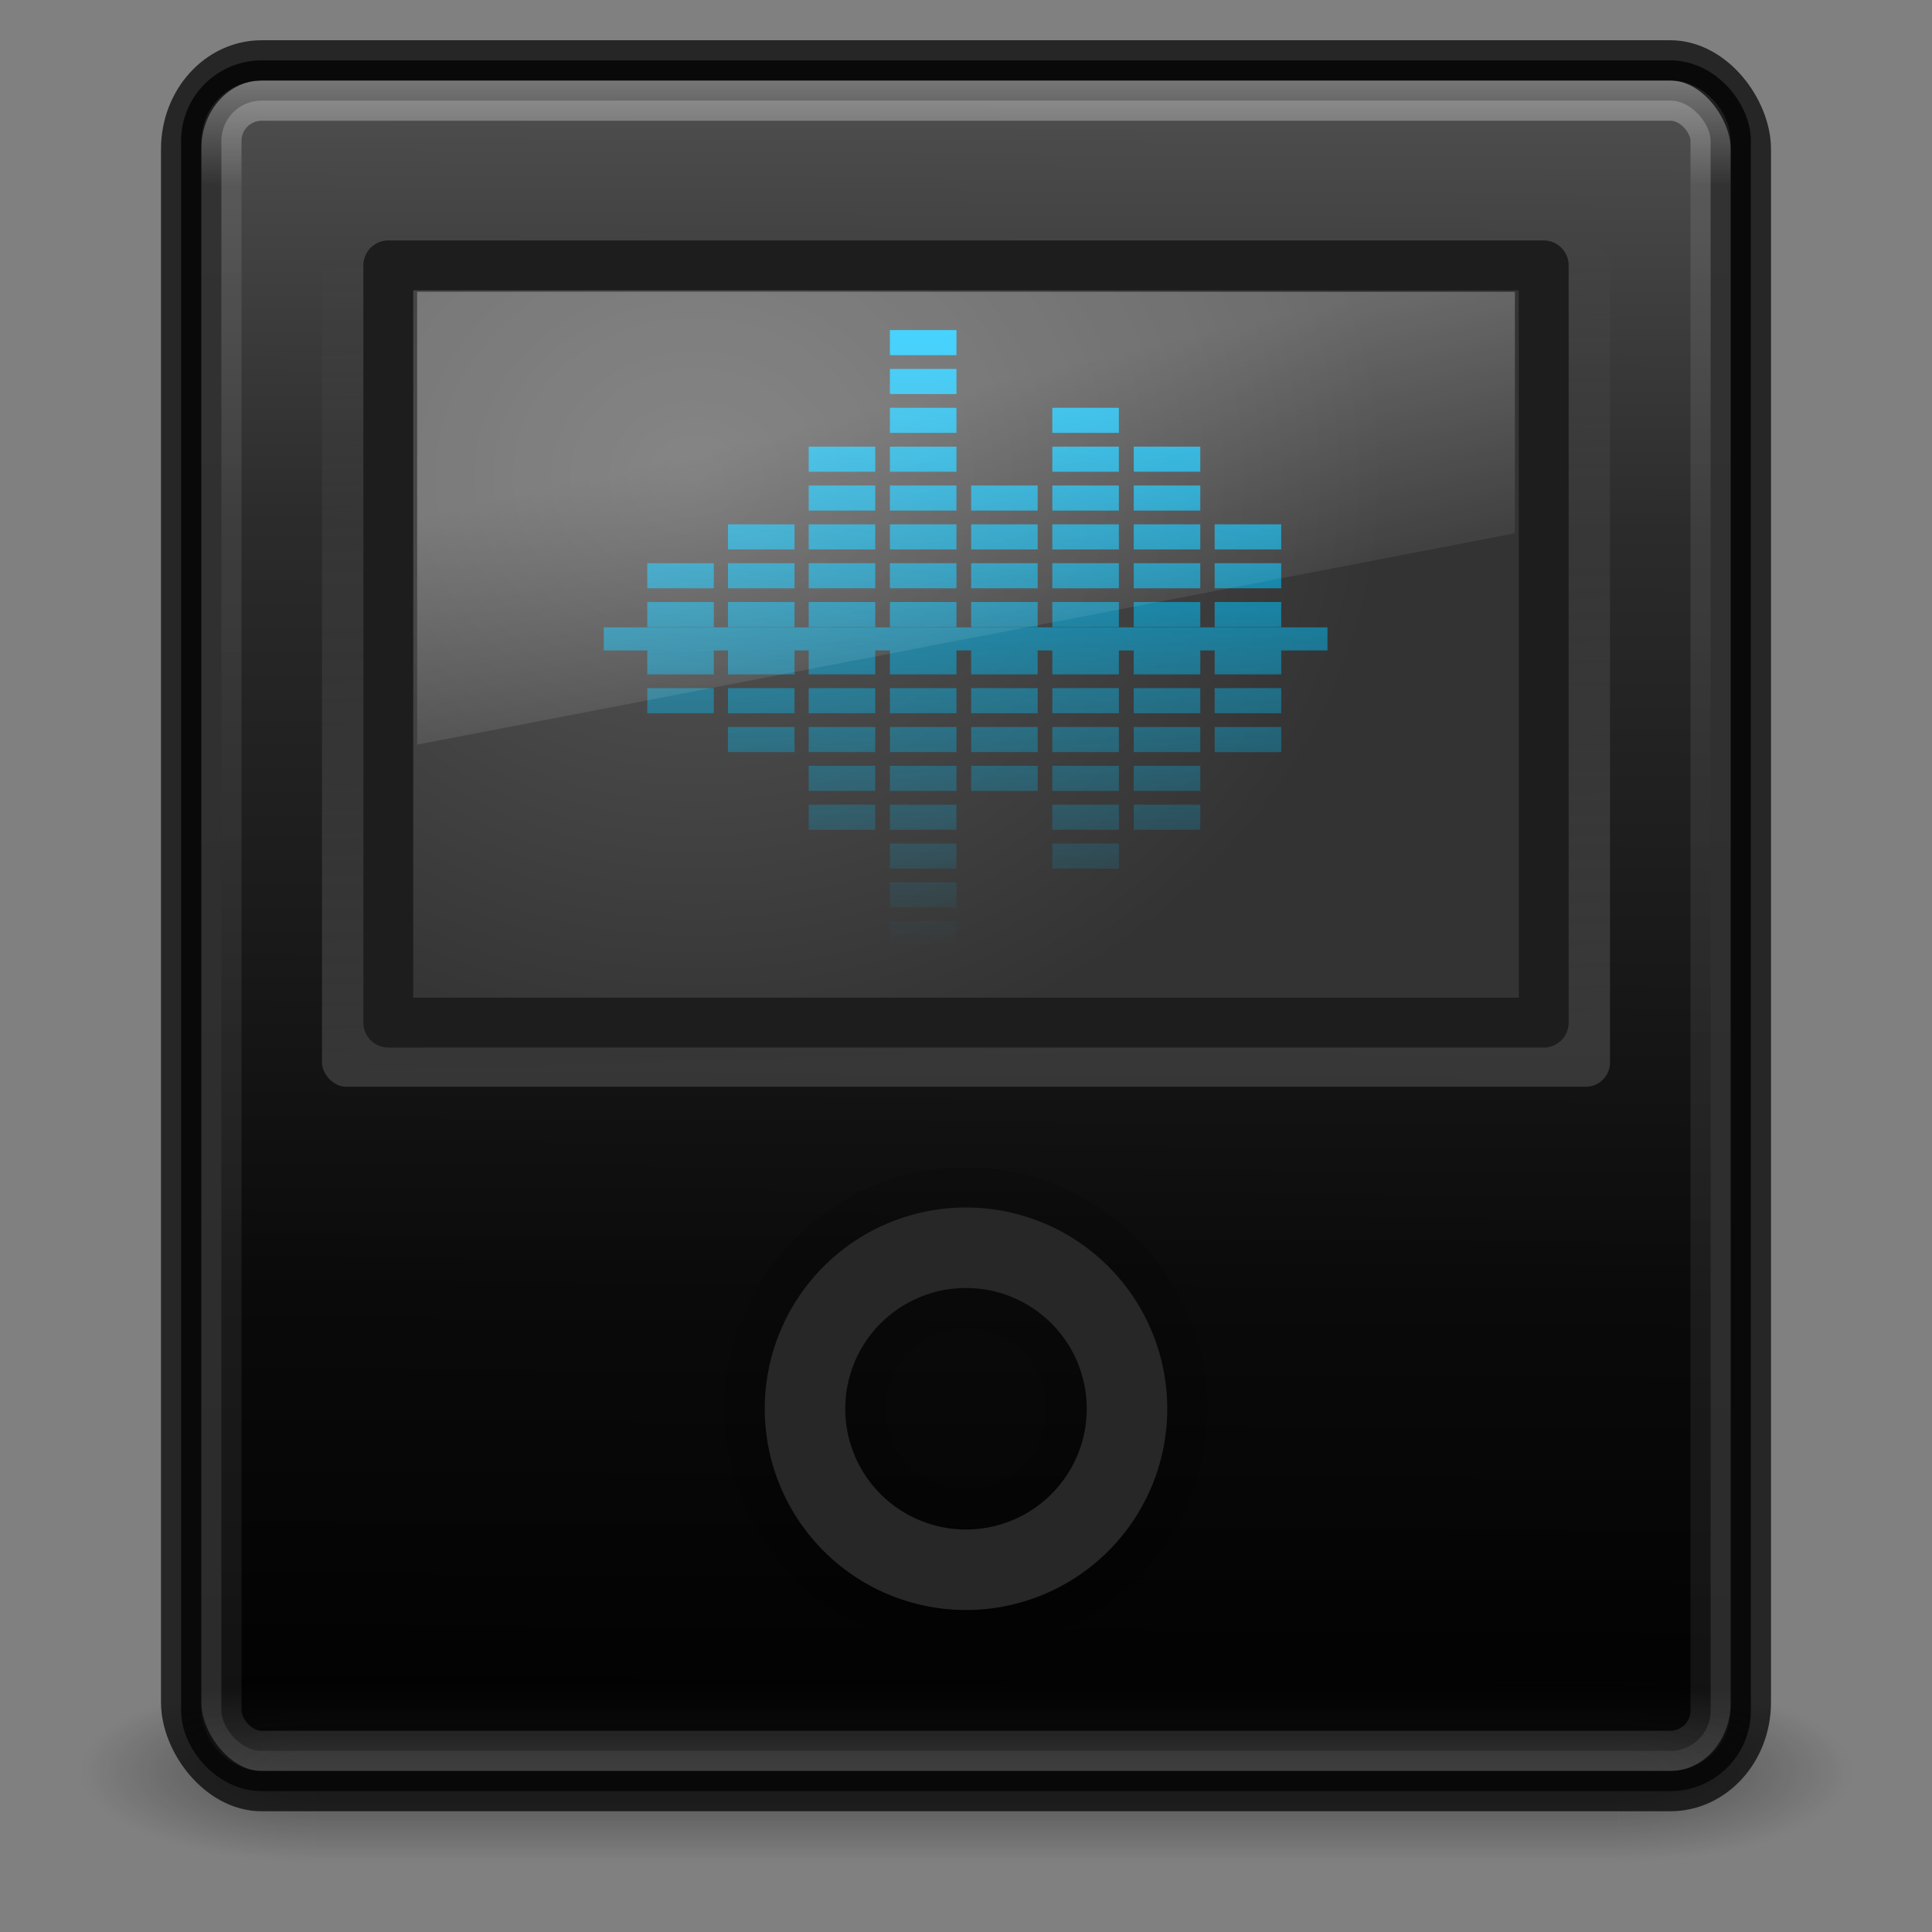 <?xml version="1.0" encoding="UTF-8" standalone="no"?>
<!-- Created with Inkscape (http://www.inkscape.org/) -->
<svg id="svg6649" xmlns:rdf="http://www.w3.org/1999/02/22-rdf-syntax-ns#" xmlns="http://www.w3.org/2000/svg" height="48" width="48" version="1.1" xmlns:cc="http://creativecommons.org/ns#" xmlns:xlink="http://www.w3.org/1999/xlink" xmlns:dc="http://purl.org/dc/elements/1.1/">
 <rect width="100%" height="100%" fill="#808080" stroke="none"/>
 <defs id="defs6651">
  <radialGradient id="radialGradient3013" gradientUnits="userSpaceOnUse" cy="43.5" cx="4.993" gradientTransform="matrix(2.004 0 0 1.4 27.988 -17.4)" r="2.5">
   <stop id="stop2883" stop-color="#181818" offset="0"/>
   <stop id="stop2885" stop-color="#181818" stop-opacity="0" offset="1"/>
  </radialGradient>
  <radialGradient id="radialGradient3015" gradientUnits="userSpaceOnUse" cy="43.5" cx="4.993" gradientTransform="matrix(2.004 0 0 1.4 -20.012 -104.4)" r="2.5">
   <stop id="stop2889" stop-color="#181818" offset="0"/>
   <stop id="stop2891" stop-color="#181818" stop-opacity="0" offset="1"/>
  </radialGradient>
  <linearGradient id="linearGradient6647" y2="39.999" gradientUnits="userSpaceOnUse" x2="25.058" y1="47.028" x1="25.058">
   <stop id="stop2895" stop-color="#181818" stop-opacity="0" offset="0"/>
   <stop id="stop2897" stop-color="#181818" offset=".5"/>
   <stop id="stop2899" stop-color="#181818" stop-opacity="0" offset="1"/>
  </linearGradient>
  <linearGradient id="linearGradient4650" y2="43" gradientUnits="userSpaceOnUse" x2="24" gradientTransform="matrix(1 0 0 1.108 0 -3.595)" y1="5" x1="24">
   <stop id="stop3926-3" stop-color="#fff" offset="0"/>
   <stop id="stop3928-91" stop-color="#fff" stop-opacity=".235" offset=".063"/>
   <stop id="stop3930-6" stop-color="#fff" stop-opacity=".157" offset=".951"/>
   <stop id="stop3932-6" stop-color="#fff" stop-opacity=".392" offset="1"/>
  </linearGradient>
  <linearGradient id="linearGradient2925" x1="12.938" gradientUnits="userSpaceOnUse" y1="8.438" gradientTransform="matrix(.649 0 0 .75 8.416 5)" x2="15.25" y2="19.812">
   <stop id="stop6594-0-2" stop-color="#fff" stop-opacity=".275" offset="0"/>
   <stop id="stop6596-2-5" stop-color="#fff" stop-opacity="0" offset="1"/>
  </linearGradient>
  <radialGradient id="radialGradient2429" cx="19.063" gradientUnits="userSpaceOnUse" cy="8.418" r="11" gradientTransform="matrix(1.563 0 0 1.359 -12.52 .394)">
   <stop id="stop9938" stop-color="#575757" offset="0"/>
   <stop id="stop9940" stop-color="#333" offset="1"/>
  </radialGradient>
  <linearGradient id="linearGradient4721" y2="5.924" gradientUnits="userSpaceOnUse" x2="24.102" y1="26.512" x1="24.756">
   <stop id="stop4725" stop-color="#fff" offset="0"/>
   <stop id="stop4727" stop-color="#fff" stop-opacity="0" offset="1"/>
  </linearGradient>
  <linearGradient id="linearGradient2867-449-88-871-390-598-476-591-434-148-57-177-8-3-3-6-4-8-8-8-5">
   <stop id="stop3750-1-0-7-6-6-1-3-9-3" stop-color="#505050" offset="0"/>
   <stop id="stop3752-3-7-4-0-32-8-923-0-7" stop-color="#2b2b2b" offset=".262"/>
   <stop id="stop3754-1-8-5-2-7-6-7-1-9-8" stop-color="#0a0a0a" offset=".705"/>
   <stop id="stop3756-1-6-2-6-6-1-96-6-0" offset="1"/>
  </linearGradient>
  <linearGradient id="linearGradient5280" y2="44.918" xlink:href="#linearGradient2867-449-88-871-390-598-476-591-434-148-57-177-8-3-3-6-4-8-8-8-5" gradientUnits="userSpaceOnUse" x2="24.17" y1="1.843" x1="24.439"/>
  <linearGradient id="linearGradient4689" y2="59.989" gradientUnits="userSpaceOnUse" x2="31.307" y1="4.348" x1="29.999">
   <stop id="stop4685" stop-color="#00c3ff" offset="0"/>
   <stop id="stop4687" stop-color="#00c3ff" stop-opacity="0" offset="1"/>
  </linearGradient>
 </defs>
 <rect id="rect5505-21" style="color:#000000" rx="1.5" ry="1.5" height="42" width="38" stroke="#1d1d1d" y="2" x="5" fill="url(#linearGradient5280)"/>
 <g id="g3712-5" opacity=".5" transform="matrix(1.158 0 0 .643 -3.789 16.036)">
  <rect id="rect2801-3" height="7" width="5" y="40" x="38" fill="url(#radialGradient3013)"/>
  <rect id="rect3696-6" transform="scale(-1)" height="7" width="5" y="-47" x="-10" fill="url(#radialGradient3015)"/>
  <rect id="rect3700-4" height="7" width="28" y="40" x="10" fill="url(#linearGradient6647)"/>
 </g>
 <rect id="rect5282" style="color:#000000" rx="1.5" ry="1.5" height="42" width="38" y="2" x="5" fill="url(#linearGradient5280)"/>
 <rect id="rect6741" opacity=".4" stroke-linejoin="round" rx="1" ry="1" height="41" width="37" stroke="url(#linearGradient4650)" stroke-linecap="round" y="2.5" x="5.5" fill="none"/>
 <path id="path4464" opacity=".15" style="color-rendering:auto;text-decoration-color:#000000;color:#000000;isolation:auto;mix-blend-mode:normal;shape-rendering:auto;solid-color:#000000;block-progression:tb;text-decoration-line:none;text-decoration-style:solid;image-rendering:auto;white-space:normal;text-indent:0;text-transform:none" d="m24 29c-3.302 0-6 2.698-6 6s2.698 6 6 6 6-2.698 6-6-2.698-6-6-6zm0 2c2.221 0 4 1.779 4 4s-1.779 4-4 4-4-1.779-4-4 1.779-4 4-4zc-2.197 0-4 1.803-4 4s1.803 4 4 4 4-1.803 4-4-1.803-4-4-4zm0 2c1.116 0 2 0.884 2 2s-0.884 2-2 2-2-0.884-2-2 0.884-2 2-2z"/>
 <rect id="rect5505-21-3-2" opacity=".7" stroke-linejoin="round" style="color:#000000" rx="2" ry="2.205" height="43" width="39" stroke="#000" stroke-linecap="round" y="1.5" x="4.5" fill="none"/>
 <rect id="rect4717" opacity=".15" fill-rule="evenodd" rx="0.6" ry="0.6" height="21" width="32" y="6" x="8" fill="url(#linearGradient4721)"/>
 <rect id="rect4140" stroke-linejoin="round" height="18.814" stroke="#1d1d1d" stroke-linecap="round" stroke-width="1.239" fill="url(#radialGradient2429)" fill-rule="evenodd" rx="0" ry="0" width="28.706" stroke-miterlimit="3.429" y="6.593" x="9.647"/>
 <g id="g4599" fill="url(#linearGradient4689)" transform="matrix(.278 0 0 .275 15 6.963)">
  <g id="g4429" fill="url(#linearGradient4689)">
   <g id="g4431" fill="url(#linearGradient4689)">
    <rect id="rect4433" height="2.266" width="5.948" y="11.522" x="40.088"/>
    <rect id="rect4435" height="2.267" width="5.948" y="15.032" x="40.088"/>
    <rect id="rect4437" height="2.267" width="5.948" y="18.542" x="40.088"/>
    <rect id="rect4439" height="2.267" width="5.948" y="22.051" x="40.088"/>
    <rect id="rect4441" height="2.267" width="5.948" y="25.562" x="40.088"/>
    <rect id="rect4443" height="2.267" width="5.948" y="29.07" x="40.088"/>
    <rect id="rect4445" height="2.267" width="5.947" y="15.032" x="47.365"/>
    <rect id="rect4447" height="2.267" width="5.947" y="18.542" x="47.365"/>
    <rect id="rect4449" height="2.267" width="5.947" y="22.051" x="47.365"/>
    <rect id="rect4451" height="2.267" width="5.947" y="25.562" x="47.365"/>
    <rect id="rect4453" height="2.267" width="5.947" y="29.07" x="47.365"/>
    <rect id="rect4455" height="2.267" width="5.948" y="22.051" x="54.597"/>
    <rect id="rect4457" height="2.267" width="5.948" y="25.562" x="54.597"/>
    <rect id="rect4459" height="2.267" width="5.948" y="29.07" x="54.597"/>
    <rect id="rect4461" height="2.267" width="5.948" y="18.542" x="32.832"/>
    <rect id="rect4463" height="2.267" width="5.948" y="22.051" x="32.832"/>
    <rect id="rect4465" height="2.267" width="5.948" y="25.562" x="32.832"/>
    <rect id="rect4467" height="2.267" width="5.948" y="29.07" x="32.832"/>
    <rect id="rect4469" height="2.267" width="5.948" y="4.502" x="25.573"/>
    <rect id="rect4471" height="2.267" width="5.948" y="8.012" x="25.573"/>
    <rect id="rect4473" height="2.266" width="5.948" y="11.522" x="25.573"/>
    <rect id="rect4475" height="2.267" width="5.948" y="15.032" x="25.573"/>
    <rect id="rect4477" height="2.267" width="5.948" y="18.542" x="25.573"/>
    <rect id="rect4479" height="2.267" width="5.948" y="22.051" x="25.573"/>
    <rect id="rect4481" height="2.267" width="5.948" y="25.562" x="25.573"/>
    <rect id="rect4483" height="2.267" width="5.948" y="29.07" x="25.573"/>
    <rect id="rect4485" height="2.267" width="5.948" y="15.032" x="18.316"/>
    <rect id="rect4487" height="2.267" width="5.948" y="18.542" x="18.316"/>
    <rect id="rect4489" height="2.267" width="5.948" y="22.051" x="18.316"/>
    <rect id="rect4491" height="2.267" width="5.948" y="25.562" x="18.316"/>
    <rect id="rect4493" height="2.267" width="5.948" y="29.07" x="18.316"/>
    <rect id="rect4495" height="2.267" width="5.948" y="22.051" x="11.101"/>
    <rect id="rect4497" height="2.267" width="5.948" y="25.562" x="11.101"/>
    <rect id="rect4499" height="2.267" width="5.948" y="29.07" x="11.101"/>
    <rect id="rect4501" height="2.267" width="5.948" y="25.562" x="3.888"/>
    <rect id="rect4503" height="2.267" width="5.948" y="29.07" x="3.888"/>
    <rect id="rect4505" height="2.267" width="5.948" y="50.888" x="40.088"/>
    <rect id="rect4507" height="2.266" width="5.948" y="47.379" x="40.088"/>
    <rect id="rect4509" height="2.268" width="5.948" y="43.869" x="40.088"/>
    <rect id="rect4511" height="2.267" width="5.948" y="40.36" x="40.088"/>
    <rect id="rect4513" height="2.267" width="5.948" y="36.85" x="40.088"/>
    <rect id="rect4515" height="2.266" width="5.947" y="47.379" x="47.365"/>
    <rect id="rect4517" height="2.268" width="5.947" y="43.869" x="47.365"/>
    <rect id="rect4519" height="2.267" width="5.947" y="40.36" x="47.365"/>
    <rect id="rect4521" height="2.267" width="5.947" y="36.85" x="47.365"/>
    <rect id="rect4523" height="2.267" width="5.948" y="40.36" x="54.597"/>
    <rect id="rect4525" height="2.267" width="5.948" y="36.85" x="54.597"/>
    <rect id="rect4527" height="2.268" width="5.948" y="43.869" x="32.832"/>
    <rect id="rect4529" height="2.267" width="5.948" y="40.36" x="32.832"/>
    <rect id="rect4531" height="2.267" width="5.948" y="36.85" x="32.832"/>
    <rect id="rect4533" height="2.268" width="5.948" y="57.908" x="25.573"/>
    <rect id="rect4535" height="2.267" width="5.948" y="54.398" x="25.573"/>
    <rect id="rect4537" height="2.267" width="5.948" y="50.888" x="25.573"/>
    <rect id="rect4539" height="2.266" width="5.948" y="47.379" x="25.573"/>
    <rect id="rect4541" height="2.268" width="5.948" y="43.869" x="25.573"/>
    <rect id="rect4543" height="2.267" width="5.948" y="40.36" x="25.573"/>
    <rect id="rect4545" height="2.267" width="5.948" y="36.85" x="25.573"/>
    <rect id="rect4547" height="2.266" width="5.948" y="47.379" x="18.316"/>
    <rect id="rect4549" height="2.268" width="5.948" y="43.869" x="18.316"/>
    <rect id="rect4551" height="2.267" width="5.948" y="40.36" x="18.316"/>
    <rect id="rect4553" height="2.267" width="5.948" y="36.85" x="18.316"/>
    <rect id="rect4555" height="2.267" width="5.948" y="40.36" x="11.101"/>
    <rect id="rect4557" height="2.267" width="5.948" y="36.85" x="11.101"/>
    <rect id="rect4559" height="2.267" width="5.948" y="36.85" x="3.888"/>
    <polygon id="polygon4561" points="54.597 35.606 60.546 35.606 60.546 33.444 64.677 33.444 64.677 31.36 0 31.36 0 33.444 3.888 33.444 3.888 35.606 9.835 35.606 9.835 33.444 11.101 33.444 11.101 35.606 17.049 35.606 17.049 33.444 18.316 33.444 18.316 35.606 24.264 35.606 24.264 33.444 25.573 33.444 25.573 35.606 31.522 35.606 31.522 33.444 32.832 33.444 32.832 35.606 38.78 35.606 38.78 33.444 40.088 33.444 40.088 35.606 46.037 35.606 46.037 33.444 47.365 33.444 47.365 35.606 53.314 35.606 53.314 33.444 54.597 33.444"/>
   </g>
  </g>
 </g>
 <path id="rect6588" fill="url(#linearGradient2925)" d="m10.364 7.25h27.273v6l-27.273 5.25v-11.25z"/>
 <path id="path4458" d="m24 30a5 5 0 0 0 -5 5 5 5 0 0 0 5 5 5 5 0 0 0 5 -5 5 5 0 0 0 -5 -5zm0 2a3 3 0 0 1 3 3 3 3 0 0 1 -3 3 3 3 0 0 1 -3 -3 3 3 0 0 1 3 -3z" fill="#272727"/>
</svg>
